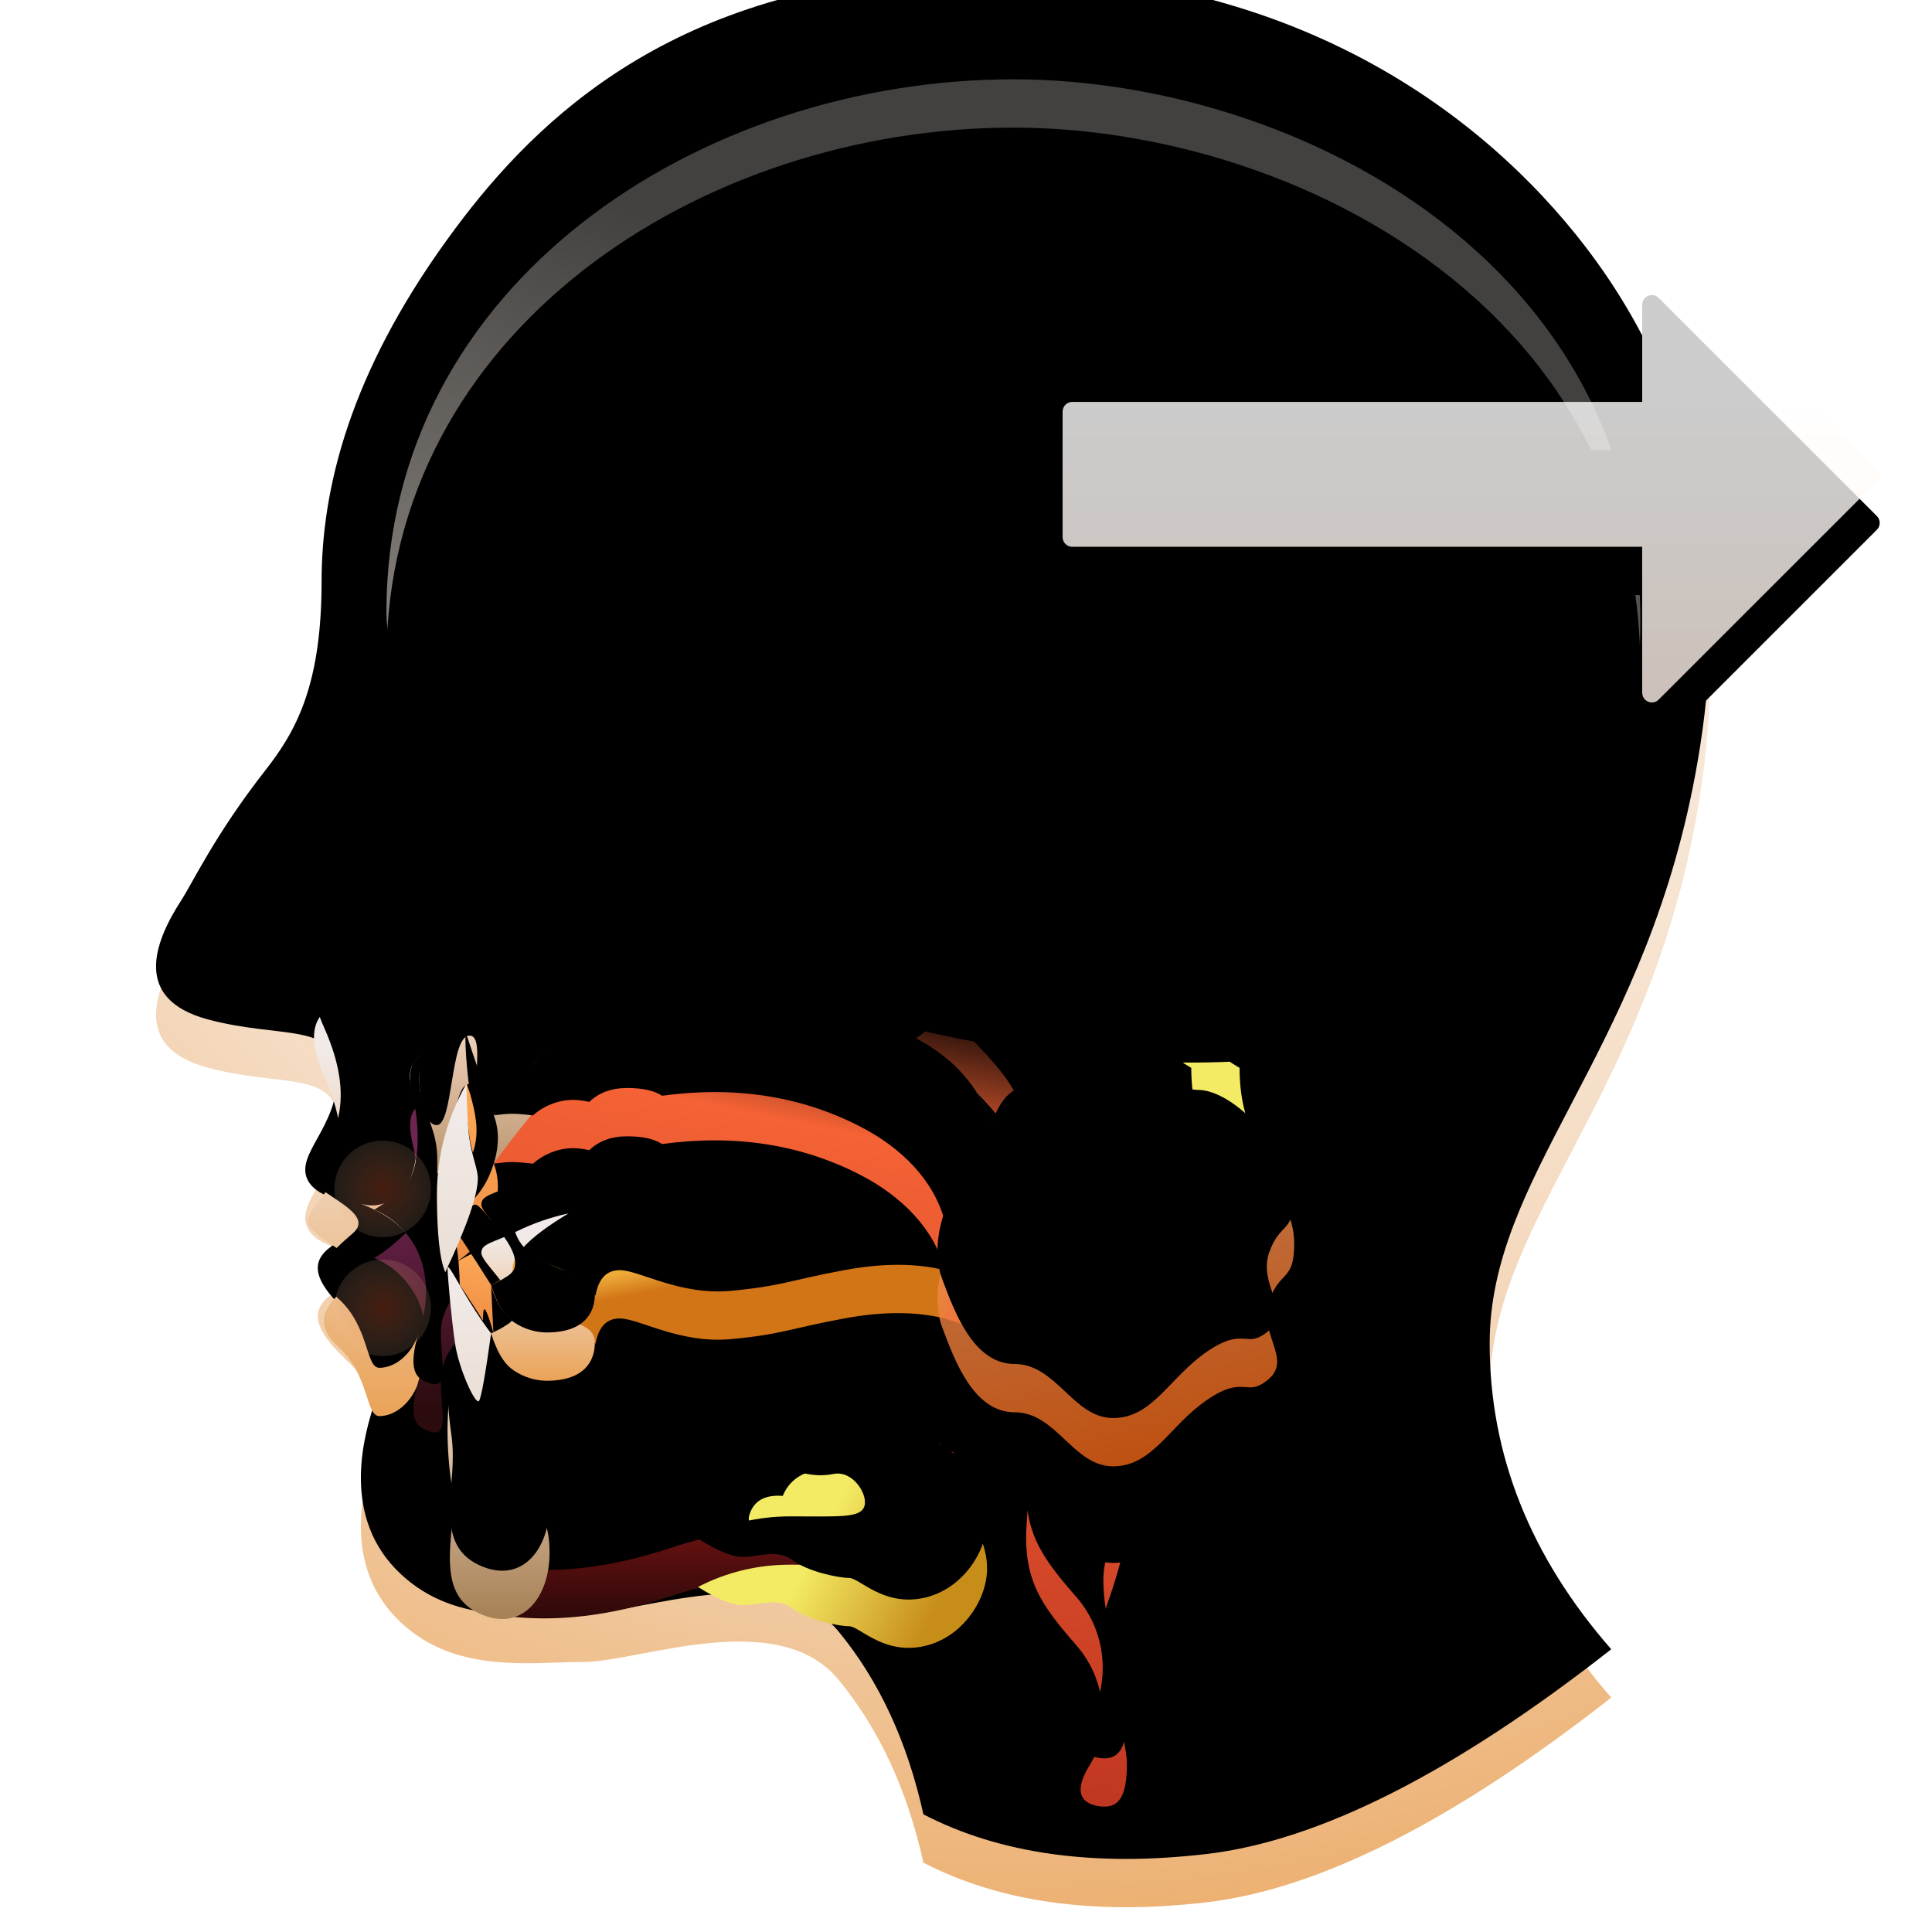 <?xml version="1.0" encoding="UTF-8"?>
<svg width="40px" height="40px" viewBox="0 0 40 40" version="1.1" xmlns="http://www.w3.org/2000/svg" xmlns:xlink="http://www.w3.org/1999/xlink">
    <title>icon/头颈外科-腮腺包块备份 2</title>
    <defs>
        <radialGradient cx="55.326%" cy="19.347%" fx="55.326%" fy="19.347%" r="107.735%" gradientTransform="translate(0.553,0.193),scale(1,0.824),rotate(82.876),translate(-0.553,-0.193)" id="radialGradient-1">
            <stop stop-color="#F1EAE8" stop-opacity="0" offset="0%"></stop>
            <stop stop-color="#EAA358" offset="100%"></stop>
        </radialGradient>
        <path d="M3.658,13.041 C3.658,15.2 3.122,16.147 2.494,16.948 C1.46,18.269 0.994,19.266 0.752,19.641 C0.168,20.543 -0.232,21.686 1.29,22.102 C2.812,22.518 3.989,22.147 3.989,23.245 C3.989,24.343 3.127,24.876 3.36,25.409 C3.593,25.941 4.765,25.92 4.797,26.163 C4.829,26.406 3.92,26.615 3.658,27.002 C3.396,27.388 3.837,27.843 4.273,28.258 C4.709,28.673 4.89,29.594 4.734,30.105 C4.578,30.617 4.039,32.289 5.192,33.485 C6.345,34.68 7.953,34.409 9.089,34.409 C10.225,34.409 13.099,33.249 14.358,34.774 C15.197,35.791 15.784,37.054 16.118,38.564 C17.698,39.383 19.652,39.657 21.982,39.385 C24.311,39.112 27.103,37.7 30.359,35.146 C28.681,33.227 27.842,31.117 27.842,28.817 C27.842,25.367 30.913,22.941 32.044,17.32 C32.671,14.207 32.82,9.824 29.631,5.861 C27.331,3.003 23.028,-0.02 16.118,0.483 C10.63,0.882 7.923,3.66 6.266,5.949 C4.244,8.741 3.658,11.112 3.658,13.041 Z" id="path-2"></path>
        <filter x="0.0%" y="0.0%" width="100.0%" height="100.0%" filterUnits="objectBoundingBox" id="filter-3">
            <feGaussianBlur stdDeviation="0" in="SourceGraphic"></feGaussianBlur>
        </filter>
        <filter x="-4.7%" y="-3.8%" width="109.3%" height="107.7%" filterUnits="objectBoundingBox" id="filter-4">
            <feGaussianBlur stdDeviation="1" in="SourceAlpha" result="shadowBlurInner1"></feGaussianBlur>
            <feOffset dx="0" dy="-1" in="shadowBlurInner1" result="shadowOffsetInner1"></feOffset>
            <feComposite in="shadowOffsetInner1" in2="SourceAlpha" operator="arithmetic" k2="-1" k3="1" result="shadowInnerInner1"></feComposite>
            <feColorMatrix values="0 0 0 0 0.922   0 0 0 0 0.561   0 0 0 0 0.2  0 0 0 1 0" type="matrix" in="shadowInnerInner1"></feColorMatrix>
        </filter>
        <radialGradient cx="55.326%" cy="19.347%" fx="55.326%" fy="19.347%" r="114.011%" gradientTransform="translate(0.553,0.193),scale(1,0.778),rotate(83.27),translate(-0.553,-0.193)" id="radialGradient-5">
            <stop stop-color="#F1EAE8" stop-opacity="0" offset="0%"></stop>
            <stop stop-color="#EAA358" offset="100%"></stop>
        </radialGradient>
        <path d="M26.806,16.95 C27.126,16.365 27.173,15.772 26.947,15.169 C26.532,14.122 25.746,13.742 24.589,14.029 C22.854,14.459 22.588,16.029 22.832,17.061 C23.146,18.391 23.67,18.999 24.532,19.873 C25.394,20.747 27.288,22.246 28.091,22.136 C28.624,22.063 29.392,21.677 29.053,20.813 C28.713,19.949 26.325,17.828 26.806,16.95 Z" id="path-6"></path>
        <filter x="0.0%" y="0.0%" width="100.0%" height="100.0%" filterUnits="objectBoundingBox" id="filter-7">
            <feGaussianBlur stdDeviation="0" in="SourceGraphic"></feGaussianBlur>
        </filter>
        <filter x="-23.5%" y="-18.3%" width="147.0%" height="136.6%" filterUnits="objectBoundingBox" id="filter-8">
            <feGaussianBlur stdDeviation="1" in="SourceAlpha" result="shadowBlurInner1"></feGaussianBlur>
            <feOffset dx="0" dy="-1" in="shadowBlurInner1" result="shadowOffsetInner1"></feOffset>
            <feComposite in="shadowOffsetInner1" in2="SourceAlpha" operator="arithmetic" k2="-1" k3="1" result="shadowInnerInner1"></feComposite>
            <feColorMatrix values="0 0 0 0 0.922   0 0 0 0 0.561   0 0 0 0 0.2  0 0 0 1 0" type="matrix" in="shadowInnerInner1"></feColorMatrix>
        </filter>
        <linearGradient x1="50%" y1="14.046%" x2="50%" y2="100%" id="linearGradient-9">
            <stop stop-color="#F1EAE8" offset="0%"></stop>
            <stop stop-color="#EAA358" offset="100%"></stop>
        </linearGradient>
        <path d="M3.728,22.314 C3.35,21.496 3.444,20.983 4.009,20.777 C4.857,20.467 8.515,20.799 9.493,20.923 C10.47,21.047 7.097,22.072 6.721,22.072 C6.345,22.072 6.401,22.391 6.041,22.645 C5.681,22.899 5.373,22.969 5.527,23.536 C5.681,24.103 5.735,25.198 5.349,25.63 C5.091,25.917 4.799,26.015 4.473,25.924 C5.016,26.131 5.395,26.424 5.608,26.801 C5.928,27.368 5.847,28.07 5.681,28.576 C5.515,29.082 5.151,29.319 4.857,29.319 C4.562,29.319 4.658,28.481 4.009,27.89 C3.36,27.299 3.889,26.899 4.307,26.532 C4.726,26.164 3.893,25.856 3.494,25.493 C3.094,25.129 3.842,24.866 4.009,24.103 C4.12,23.594 4.027,22.998 3.728,22.314 Z" id="path-10"></path>
        <filter x="-0.0%" y="0.0%" width="100.0%" height="100.0%" filterUnits="objectBoundingBox" id="filter-11">
            <feGaussianBlur stdDeviation="0" in="SourceGraphic"></feGaussianBlur>
        </filter>
        <filter x="-23.8%" y="-17.3%" width="147.7%" height="134.6%" filterUnits="objectBoundingBox" id="filter-12">
            <feGaussianBlur stdDeviation="1" in="SourceAlpha" result="shadowBlurInner1"></feGaussianBlur>
            <feOffset dx="0" dy="-1" in="shadowBlurInner1" result="shadowOffsetInner1"></feOffset>
            <feComposite in="shadowOffsetInner1" in2="SourceAlpha" operator="arithmetic" k2="-1" k3="1" result="shadowInnerInner1"></feComposite>
            <feColorMatrix values="0 0 0 0 0.922   0 0 0 0 0.561   0 0 0 0 0.2  0 0 0 1 0" type="matrix" in="shadowInnerInner1"></feColorMatrix>
        </filter>
        <linearGradient x1="38.421%" y1="9.949%" x2="38.421%" y2="134.966%" id="linearGradient-13">
            <stop stop-color="#F1D2BC" offset="0%"></stop>
            <stop stop-color="#81561F" offset="100%"></stop>
        </linearGradient>
        <path d="M8.727,20.947 C11.058,20.85 14.557,21.038 15.789,21.642 C17.02,22.247 18.33,23.414 18.163,24.482 C17.996,25.55 17.609,24.17 17.168,23.536 C16.728,22.902 16.043,22.327 14.383,22.06 C12.722,21.793 11.667,21.621 9.809,21.934 C7.951,22.247 7.664,24.103 7.115,24.103 C6.566,24.103 7.126,22.441 6.721,22.441 C6.315,22.441 6.388,24.294 6.041,24.294 C5.693,24.294 5.538,23.158 5.847,22.247 C6.155,21.336 6.397,21.045 8.727,20.947 Z" id="path-14"></path>
        <filter x="0.0%" y="-0.0%" width="100.0%" height="100.0%" filterUnits="objectBoundingBox" id="filter-15">
            <feGaussianBlur stdDeviation="0" in="SourceGraphic"></feGaussianBlur>
        </filter>
        <filter x="-12.0%" y="-38.0%" width="124.0%" height="175.9%" filterUnits="objectBoundingBox" id="filter-16">
            <feGaussianBlur stdDeviation="1" in="SourceAlpha" result="shadowBlurInner1"></feGaussianBlur>
            <feOffset dx="0" dy="-1" in="shadowBlurInner1" result="shadowOffsetInner1"></feOffset>
            <feComposite in="shadowOffsetInner1" in2="SourceAlpha" operator="arithmetic" k2="-1" k3="1" result="shadowInnerInner1"></feComposite>
            <feColorMatrix values="0 0 0 0 0.298   0 0 0 0 0.11   0 0 0 0 0.016  0 0 0 0.5 0" type="matrix" in="shadowInnerInner1"></feColorMatrix>
        </filter>
        <linearGradient x1="53.217%" y1="8.035%" x2="50%" y2="100%" id="linearGradient-17">
            <stop stop-color="#FDA857" offset="0%"></stop>
            <stop stop-color="#ED8C44" offset="100%"></stop>
        </linearGradient>
        <path d="M6.046,26.339 C6.581,26.116 6.945,25.775 7.139,25.317 C7.332,24.86 7.36,24.451 7.224,24.093 C6.895,23.128 6.708,22.575 6.662,22.434 C6.593,22.224 6.672,23.388 6.751,23.704 C6.829,24.02 6.924,24.367 6.821,24.766 C6.751,25.031 6.493,25.556 6.046,26.339 Z" id="path-18"></path>
        <filter x="0.0%" y="0.0%" width="100.0%" height="100.0%" filterUnits="objectBoundingBox" id="filter-19">
            <feGaussianBlur stdDeviation="0" in="SourceGraphic"></feGaussianBlur>
        </filter>
        <filter x="-118.8%" y="-38.2%" width="337.6%" height="176.3%" filterUnits="objectBoundingBox" id="filter-20">
            <feGaussianBlur stdDeviation="1" in="SourceAlpha" result="shadowBlurInner1"></feGaussianBlur>
            <feOffset dx="0" dy="-1" in="shadowBlurInner1" result="shadowOffsetInner1"></feOffset>
            <feComposite in="shadowOffsetInner1" in2="SourceAlpha" operator="arithmetic" k2="-1" k3="1" result="shadowInnerInner1"></feComposite>
            <feColorMatrix values="0 0 0 0 0.669   0 0 0 0 0.372   0 0 0 0 0.131  0 0 0 0.499 0" type="matrix" in="shadowInnerInner1"></feColorMatrix>
        </filter>
        <linearGradient x1="72.062%" y1="8.035%" x2="50%" y2="100%" id="linearGradient-21">
            <stop stop-color="#FDA857" offset="0%"></stop>
            <stop stop-color="#ED8C44" offset="100%"></stop>
        </linearGradient>
        <path d="M6.266,26.237 C6.592,26.04 6.784,25.941 6.844,25.941 C6.933,25.941 7.19,26.296 7.406,26.583 C7.621,26.871 7.785,27.223 7.553,27.377 C7.399,27.48 7.271,27.556 7.168,27.606 C6.961,27.278 6.784,27.001 6.636,26.777 C6.488,26.552 6.364,26.372 6.266,26.237 Z" id="path-22"></path>
        <filter x="0.0%" y="0.0%" width="100.0%" height="100.0%" filterUnits="objectBoundingBox" id="filter-23">
            <feGaussianBlur stdDeviation="0" in="SourceGraphic"></feGaussianBlur>
        </filter>
        <filter x="-107.1%" y="-90.1%" width="314.3%" height="280.3%" filterUnits="objectBoundingBox" id="filter-24">
            <feGaussianBlur stdDeviation="1" in="SourceAlpha" result="shadowBlurInner1"></feGaussianBlur>
            <feOffset dx="0" dy="-1" in="shadowBlurInner1" result="shadowOffsetInner1"></feOffset>
            <feComposite in="shadowOffsetInner1" in2="SourceAlpha" operator="arithmetic" k2="-1" k3="1" result="shadowInnerInner1"></feComposite>
            <feColorMatrix values="0 0 0 0 0.669   0 0 0 0 0.372   0 0 0 0 0.131  0 0 0 0.499 0" type="matrix" in="shadowInnerInner1"></feColorMatrix>
        </filter>
        <linearGradient x1="54.721%" y1="13.496%" x2="54.721%" y2="100%" id="linearGradient-25">
            <stop stop-color="#DF2320" offset="0%"></stop>
            <stop stop-color="#2B0809" offset="100%"></stop>
        </linearGradient>
        <path d="M7.168,27.625 C7.381,28.343 7.851,28.658 8.579,28.569 C9.669,28.436 9.003,27.47 9.669,27.357 C10.336,27.245 10.438,27.682 11.8,27.701 C13.162,27.721 14.384,27.151 15.64,27.151 C16.478,27.151 17.129,27.376 17.595,27.827 C16.957,30.398 16.096,31.849 15.013,32.179 C13.388,32.673 12.672,32.459 10.85,33.059 C9.634,33.459 8.502,33.591 7.453,33.456 L7.168,27.625 Z" id="path-26"></path>
        <filter x="0.0%" y="0.0%" width="100.0%" height="100.0%" filterUnits="objectBoundingBox" id="filter-27">
            <feGaussianBlur stdDeviation="0" in="SourceGraphic"></feGaussianBlur>
        </filter>
        <filter x="-14.4%" y="-23.6%" width="128.8%" height="147.2%" filterUnits="objectBoundingBox" id="filter-28">
            <feGaussianBlur stdDeviation="1" in="SourceAlpha" result="shadowBlurInner1"></feGaussianBlur>
            <feOffset dx="0" dy="-1" in="shadowBlurInner1" result="shadowOffsetInner1"></feOffset>
            <feComposite in="shadowOffsetInner1" in2="SourceAlpha" operator="arithmetic" k2="-1" k3="1" result="shadowInnerInner1"></feComposite>
            <feColorMatrix values="0 0 0 0 0.149   0 0 0 0 0.039   0 0 0 0 0.043  0 0 0 0.5 0" type="matrix" in="shadowInnerInner1"></feColorMatrix>
        </filter>
        <linearGradient x1="38.421%" y1="9.949%" x2="38.421%" y2="134.966%" id="linearGradient-29">
            <stop stop-color="#F5DCC9" offset="0%"></stop>
            <stop stop-color="#81561F" offset="100%"></stop>
        </linearGradient>
        <path d="M6.417,28.185 C6.244,28.998 6.219,29.839 6.345,30.707 C6.423,31.254 6.325,31.739 6.315,32.154 C6.303,32.728 6.408,33.164 6.918,33.403 C7.797,33.815 8.378,33.08 8.378,32.154 C8.378,31.228 7.979,31.151 7.695,30.417 C7.574,30.103 7.246,28.561 7.082,28.185 C6.917,27.809 7.082,28.911 6.918,29.003 C6.849,29.042 6.682,28.769 6.417,28.185 Z" id="path-30"></path>
        <filter x="-0.0%" y="0.0%" width="100.0%" height="100.0%" filterUnits="objectBoundingBox" id="filter-31">
            <feGaussianBlur stdDeviation="0" in="SourceGraphic"></feGaussianBlur>
        </filter>
        <filter x="-71.0%" y="-27.7%" width="242.1%" height="155.4%" filterUnits="objectBoundingBox" id="filter-32">
            <feGaussianBlur stdDeviation="1" in="SourceAlpha" result="shadowBlurInner1"></feGaussianBlur>
            <feOffset dx="0" dy="-1" in="shadowBlurInner1" result="shadowOffsetInner1"></feOffset>
            <feComposite in="shadowOffsetInner1" in2="SourceAlpha" operator="arithmetic" k2="-1" k3="1" result="shadowInnerInner1"></feComposite>
            <feColorMatrix values="0 0 0 0 0.298   0 0 0 0 0.11   0 0 0 0 0.016  0 0 0 0.5 0" type="matrix" in="shadowInnerInner1"></feColorMatrix>
        </filter>
        <linearGradient x1="71.461%" y1="44.669%" x2="75.842%" y2="54.924%" id="linearGradient-33">
            <stop stop-color="#EEAB39" offset="0%"></stop>
            <stop stop-color="#D17517" offset="100%"></stop>
        </linearGradient>
        <path d="M9.329,27.825 C9.186,27.583 8.915,27.386 8.518,27.234 C7.922,27.005 7.604,26.774 7.604,26.177 C7.604,25.581 11,23.686 12.474,23.686 C13.947,23.686 15.17,24.378 16.009,25.278 C16.568,25.877 16.751,26.55 16.555,27.297 C15.961,27.15 15.269,27.15 14.479,27.297 C13.296,27.517 13.201,27.625 12.134,27.725 C11.066,27.824 10.236,27.297 9.829,27.297 C9.558,27.297 9.392,27.473 9.329,27.825 Z" id="path-34"></path>
        <filter x="0.0%" y="0.0%" width="100.0%" height="100.0%" filterUnits="objectBoundingBox" id="filter-35">
            <feGaussianBlur stdDeviation="0" in="SourceGraphic"></feGaussianBlur>
        </filter>
        <filter x="-16.6%" y="-36.2%" width="133.2%" height="172.5%" filterUnits="objectBoundingBox" id="filter-36">
            <feGaussianBlur stdDeviation="1" in="SourceAlpha" result="shadowBlurInner1"></feGaussianBlur>
            <feOffset dx="0" dy="-1" in="shadowBlurInner1" result="shadowOffsetInner1"></feOffset>
            <feComposite in="shadowOffsetInner1" in2="SourceAlpha" operator="arithmetic" k2="-1" k3="1" result="shadowInnerInner1"></feComposite>
            <feColorMatrix values="0 0 0 0 0.698   0 0 0 0 0.373   0 0 0 0 0.071  0 0 0 0.5 0" type="matrix" in="shadowInnerInner1"></feColorMatrix>
        </filter>
        <linearGradient x1="50%" y1="14.046%" x2="50%" y2="100%" id="linearGradient-37">
            <stop stop-color="#F1EAE8" offset="0%"></stop>
            <stop stop-color="#EAA358" offset="100%"></stop>
        </linearGradient>
        <path d="M6.966,25.941 C6.966,25.74 7.199,25.739 7.702,25.492 C8.037,25.327 8.394,25.204 8.771,25.122 C7.938,25.622 7.554,26.028 7.619,26.339 C7.717,26.806 7.961,26.98 8.422,27.195 C8.883,27.411 9.316,27.426 9.316,27.799 C9.316,28.171 9.105,28.587 8.321,28.587 C8.008,28.587 7.738,28.458 7.576,28.328 C7.414,28.198 7.278,27.957 7.168,27.606 C7.296,27.545 7.387,27.498 7.44,27.463 C7.555,27.39 7.666,27.33 7.666,27.151 C7.666,26.695 6.966,26.143 6.966,25.941 Z" id="path-38"></path>
        <filter x="0.0%" y="0.0%" width="100.0%" height="100.0%" filterUnits="objectBoundingBox" id="filter-39">
            <feGaussianBlur stdDeviation="0" in="SourceGraphic"></feGaussianBlur>
        </filter>
        <filter x="-63.8%" y="-43.3%" width="227.6%" height="186.6%" filterUnits="objectBoundingBox" id="filter-40">
            <feGaussianBlur stdDeviation="1" in="SourceAlpha" result="shadowBlurInner1"></feGaussianBlur>
            <feOffset dx="0" dy="-1" in="shadowBlurInner1" result="shadowOffsetInner1"></feOffset>
            <feComposite in="shadowOffsetInner1" in2="SourceAlpha" operator="arithmetic" k2="-1" k3="1" result="shadowInnerInner1"></feComposite>
            <feColorMatrix values="0 0 0 0 0.922   0 0 0 0 0.561   0 0 0 0 0.2  0 0 0 1 0" type="matrix" in="shadowInnerInner1"></feColorMatrix>
        </filter>
        <linearGradient x1="45.504%" y1="0%" x2="29.401%" y2="100%" id="linearGradient-41">
            <stop stop-color="#FB6838" stop-opacity="0.067" offset="0%"></stop>
            <stop stop-color="#F46235" offset="16.958%"></stop>
            <stop stop-color="#B9311E" offset="100%"></stop>
        </linearGradient>
        <path d="M7.224,24.093 C7.432,23.792 7.767,23.362 8.229,22.803 C8.923,21.964 10.047,21.73 11.584,21.758 C13.12,21.785 15.244,22.023 16.213,22.637 C17.183,23.251 17.363,23.893 17.753,24.603 C18.143,25.314 18.206,24.45 18.141,23.988 C18.076,23.527 17.574,22.99 17.155,22.548 C16.876,22.253 16.421,21.951 15.789,21.642 C17.08,20.61 17.846,20.143 18.088,20.242 C18.45,20.392 19.549,21.798 19.755,22.133 C19.961,22.469 20.541,22.276 20.607,22.469 C20.673,22.662 20.467,24.059 20.467,25.212 C20.467,26.365 20.726,27.377 20.646,29.253 C20.566,31.128 20.218,32.394 19.918,33.228 C19.618,34.063 20.331,35.837 20.331,36.525 C20.331,37.213 20.156,37.456 19.755,37.396 C19.355,37.337 19.228,37.069 19.573,36.525 C19.918,35.982 20.003,34.883 19.278,34.056 C18.554,33.228 18.178,32.703 18.255,31.56 C18.332,30.416 18.345,29.983 18.178,29.983 C18.011,29.983 17.793,30.443 17.474,30.818 C17.155,31.194 16.456,31.097 16.456,30.874 C16.456,30.767 16.712,30.375 16.984,29.713 C17.278,28.998 17.588,28.007 17.567,27.864 C17.539,27.68 17.202,27.491 16.555,27.297 C16.614,26.828 16.614,26.485 16.555,26.267 C16.333,25.442 15.673,24.765 14.797,24.317 C13.574,23.691 12.211,23.481 10.707,23.686 C10.546,23.579 10.305,23.526 9.983,23.526 C9.66,23.526 9.399,23.622 9.199,23.814 C8.966,23.758 8.75,23.758 8.552,23.814 C8.354,23.869 8.181,23.962 8.034,24.093 C7.841,24.07 7.698,24.059 7.604,24.059 C7.51,24.059 7.384,24.07 7.224,24.093 Z" id="path-42"></path>
        <filter x="0.0%" y="0.0%" width="100.0%" height="100.0%" filterUnits="objectBoundingBox" id="filter-43">
            <feGaussianBlur stdDeviation="0" in="SourceGraphic"></feGaussianBlur>
        </filter>
        <filter x="-11.2%" y="-8.7%" width="122.3%" height="117.5%" filterUnits="objectBoundingBox" id="filter-44">
            <feGaussianBlur stdDeviation="1" in="SourceAlpha" result="shadowBlurInner1"></feGaussianBlur>
            <feOffset dx="0" dy="-1" in="shadowBlurInner1" result="shadowOffsetInner1"></feOffset>
            <feComposite in="shadowOffsetInner1" in2="SourceAlpha" operator="arithmetic" k2="-1" k3="1" result="shadowInnerInner1"></feComposite>
            <feColorMatrix values="0 0 0 0 0.561   0 0 0 0 0.098   0 0 0 0 0.145  0 0 0 0.5 0" type="matrix" in="shadowInnerInner1"></feColorMatrix>
        </filter>
        <linearGradient x1="50%" y1="26.3%" x2="50%" y2="92.552%" id="linearGradient-45">
            <stop stop-color="#6D244F" offset="0%"></stop>
            <stop stop-color="#2B0B0D" offset="100%"></stop>
        </linearGradient>
        <path d="M5.726,22.899 C5.738,22.841 5.699,22.856 5.61,22.944 C5.477,23.077 5.451,23.304 5.559,23.757 C5.667,24.211 5.745,25.202 5.37,25.558 C5.119,25.795 4.911,25.957 4.746,26.043 C5.071,26.178 5.336,26.401 5.54,26.714 C5.847,27.182 5.89,27.855 5.726,28.386 C5.561,28.917 5.437,29.43 5.77,29.586 C6.104,29.742 6.193,29.666 6.162,29.19 C6.13,28.714 6.08,28.473 6.219,28.149 C6.312,27.933 6.414,27.795 6.524,27.735 C6.503,26.804 6.402,26.339 6.219,26.339 C5.946,26.339 6.087,25.326 6.046,24.827 C6.004,24.329 5.744,23.945 5.7,23.602 C5.67,23.374 5.679,23.139 5.726,22.899 Z" id="path-46"></path>
        <filter x="0.0%" y="0.0%" width="100.0%" height="100.0%" filterUnits="objectBoundingBox" id="filter-47">
            <feGaussianBlur stdDeviation="0" in="SourceGraphic"></feGaussianBlur>
        </filter>
        <filter x="-84.4%" y="-22.1%" width="268.8%" height="144.1%" filterUnits="objectBoundingBox" id="filter-48">
            <feGaussianBlur stdDeviation="1" in="SourceAlpha" result="shadowBlurInner1"></feGaussianBlur>
            <feOffset dx="0" dy="-1" in="shadowBlurInner1" result="shadowOffsetInner1"></feOffset>
            <feComposite in="shadowOffsetInner1" in2="SourceAlpha" operator="arithmetic" k2="-1" k3="1" result="shadowInnerInner1"></feComposite>
            <feColorMatrix values="0 0 0 0 0.306   0 0 0 0 0.055   0 0 0 0 0.071  0 0 0 0.5 0" type="matrix" in="shadowInnerInner1"></feColorMatrix>
        </filter>
        <linearGradient x1="50%" y1="14.046%" x2="50%" y2="151.175%" id="linearGradient-49">
            <stop stop-color="#F1EAE8" offset="0%"></stop>
            <stop stop-color="#E7D8C9" offset="100%"></stop>
        </linearGradient>
        <filter x="0.0%" y="-0.0%" width="100.0%" height="100.0%" filterUnits="objectBoundingBox" id="filter-50">
            <feGaussianBlur stdDeviation="0" in="SourceGraphic"></feGaussianBlur>
        </filter>
        <linearGradient x1="50%" y1="14.046%" x2="50%" y2="151.175%" id="linearGradient-51">
            <stop stop-color="#F1EAE8" offset="0%"></stop>
            <stop stop-color="#E7D8C9" offset="100%"></stop>
        </linearGradient>
        <filter x="0.0%" y="0.0%" width="100.0%" height="100.0%" filterUnits="objectBoundingBox" id="filter-52">
            <feGaussianBlur stdDeviation="0" in="SourceGraphic"></feGaussianBlur>
        </filter>
        <linearGradient x1="46.87%" y1="50%" x2="58.986%" y2="54.685%" id="linearGradient-53">
            <stop stop-color="#F4EB65" offset="0%"></stop>
            <stop stop-color="#C78D19" offset="100%"></stop>
        </linearGradient>
        <path d="M21.664,22.109 C20.914,21.681 20.5,21.032 20.424,20.162 C20.309,18.857 20.594,18.492 21.348,18.284 C21.85,18.146 22.432,18.531 23.093,19.439 C24.106,19.433 24.795,19.696 25.161,20.229 C25.527,20.762 25.664,21.242 25.571,21.667 C25.751,21.866 25.86,22.102 25.899,22.378 C25.937,22.653 25.914,22.967 25.829,23.319 C25.98,23.903 26.034,24.444 25.992,24.942 C25.949,25.441 25.809,25.774 25.571,25.941 C25.571,26.438 25.487,26.817 25.319,27.077 C25.151,27.337 24.981,27.513 24.808,27.606 C24.684,28.128 24.47,28.532 24.164,28.817 C23.859,29.102 23.571,29.304 23.299,29.421 C22.988,29.844 22.734,30.123 22.537,30.256 C22.34,30.39 22.049,30.484 21.664,30.539 C21.44,30.81 21.243,31.006 21.074,31.127 C20.82,31.309 20.604,31.27 20.116,31.127 C19.628,30.984 19.834,30.218 20.248,29.768 C20.524,29.468 20.841,29.217 21.201,29.013 C21.235,28.597 21.321,28.295 21.458,28.107 C21.596,27.919 21.716,27.758 21.819,27.625 C21.69,27.347 21.69,27.063 21.819,26.774 C21.947,26.484 22.105,26.207 22.292,25.941 C22.077,25.741 21.969,25.468 21.969,25.122 C21.969,24.776 22.122,24.421 22.429,24.058 C22.125,23.773 21.922,23.476 21.819,23.167 C21.716,22.858 21.664,22.505 21.664,22.109 Z" id="path-54"></path>
        <filter x="0.0%" y="-0.0%" width="100.0%" height="100.0%" filterUnits="objectBoundingBox" id="filter-55">
            <feGaussianBlur stdDeviation="0" in="SourceGraphic"></feGaussianBlur>
        </filter>
        <filter x="-16.2%" y="-7.7%" width="132.4%" height="115.4%" filterUnits="objectBoundingBox" id="filter-56">
            <feGaussianBlur stdDeviation="0.5" in="SourceAlpha" result="shadowBlurInner1"></feGaussianBlur>
            <feOffset dx="1" dy="0" in="shadowBlurInner1" result="shadowOffsetInner1"></feOffset>
            <feComposite in="shadowOffsetInner1" in2="SourceAlpha" operator="arithmetic" k2="-1" k3="1" result="shadowInnerInner1"></feComposite>
            <feColorMatrix values="0 0 0 0 0.753   0 0 0 0 0.549   0 0 0 0 0.082  0 0 0 0.5 0" type="matrix" in="shadowInnerInner1"></feColorMatrix>
        </filter>
        <linearGradient x1="39.696%" y1="43.542%" x2="87.478%" y2="59.089%" id="linearGradient-57">
            <stop stop-color="#F4EB65" offset="0%"></stop>
            <stop stop-color="#C78D19" offset="100%"></stop>
        </linearGradient>
        <path d="M12.518,31.354 C12.381,31.779 13.155,31.48 13.412,31.48 C13.668,31.48 13.853,31.594 14.26,31.516 C14.667,31.437 14.983,31.96 14.893,32.195 C14.802,32.431 14.384,32.395 13.364,32.395 C12.683,32.395 12.046,32.549 11.451,32.856 C11.848,33.107 12.158,33.233 12.381,33.233 C12.717,33.233 13.089,33.063 13.412,33.303 C13.735,33.543 14.366,33.669 14.578,33.669 C14.79,33.669 15.265,34.237 16.069,34.094 C16.874,33.951 17.395,33.192 17.434,32.554 C17.472,31.917 17.049,31.121 16.262,30.814 C15.738,30.609 15.226,30.533 14.726,30.587 C14.386,30.418 14.074,30.375 13.79,30.46 C13.506,30.544 13.311,30.715 13.206,30.971 C12.839,30.943 12.609,31.07 12.518,31.354 Z" id="path-58"></path>
        <filter x="0.0%" y="-0.0%" width="100.0%" height="100.0%" filterUnits="objectBoundingBox" id="filter-59">
            <feGaussianBlur stdDeviation="0" in="SourceGraphic"></feGaussianBlur>
        </filter>
        <filter x="-25.1%" y="-40.5%" width="150.1%" height="181.1%" filterUnits="objectBoundingBox" id="filter-60">
            <feGaussianBlur stdDeviation="1" in="SourceAlpha" result="shadowBlurInner1"></feGaussianBlur>
            <feOffset dx="0" dy="-1" in="shadowBlurInner1" result="shadowOffsetInner1"></feOffset>
            <feComposite in="shadowOffsetInner1" in2="SourceAlpha" operator="arithmetic" k2="-1" k3="1" result="shadowInnerInner1"></feComposite>
            <feColorMatrix values="0 0 0 0 0.753   0 0 0 0 0.549   0 0 0 0 0.082  0 0 0 0.5 0" type="matrix" in="shadowInnerInner1"></feColorMatrix>
        </filter>
        <linearGradient x1="50%" y1="0%" x2="71.359%" y2="94.961%" id="linearGradient-61">
            <stop stop-color="#F09D69" offset="0%"></stop>
            <stop stop-color="#EE6516" offset="100%"></stop>
        </linearGradient>
        <path d="M20.871,23.082 C20.478,22.854 20.142,23.016 19.484,23.31 C18.825,23.603 18.639,23.199 18.008,23.566 C17.378,23.932 17.456,25.216 16.992,25.488 C16.528,25.759 16.256,26.815 16.505,27.475 C16.754,28.136 17.145,29.24 18.008,29.24 C18.871,29.24 19.219,30.359 20.045,30.359 C20.871,30.359 21.213,29.509 22,28.977 C22.787,28.444 22.794,28.959 23.271,28.548 C23.747,28.136 23.054,27.606 23.271,26.951 C23.488,26.296 23.795,26.543 23.795,25.759 C23.795,24.976 23.291,24.557 22.935,24.193 C22.578,23.828 22.142,23.566 21.811,23.566 C21.479,23.566 21.263,23.31 20.871,23.082 Z" id="path-62"></path>
        <filter x="-54.2%" y="-27.1%" width="208.3%" height="208.3%" filterUnits="objectBoundingBox" id="filter-63">
            <feGaussianBlur stdDeviation="0" in="SourceGraphic"></feGaussianBlur>
        </filter>
        <filter x="-94.8%" y="-67.7%" width="289.6%" height="289.6%" filterUnits="objectBoundingBox" id="filter-64">
            <feOffset dx="0" dy="2" in="SourceAlpha" result="shadowOffsetOuter1"></feOffset>
            <feGaussianBlur stdDeviation="2" in="shadowOffsetOuter1" result="shadowBlurOuter1"></feGaussianBlur>
            <feComposite in="shadowBlurOuter1" in2="SourceAlpha" operator="out" result="shadowBlurOuter1"></feComposite>
            <feColorMatrix values="0 0 0 0 0.349   0 0 0 0 0.101   0 0 0 0 0.031  0 0 0 1 0" type="matrix" in="shadowBlurOuter1"></feColorMatrix>
        </filter>
        <filter x="-74.5%" y="-47.4%" width="249.0%" height="249.0%" filterUnits="objectBoundingBox" id="filter-65">
            <feGaussianBlur stdDeviation="1" in="SourceAlpha" result="shadowBlurInner1"></feGaussianBlur>
            <feOffset dx="0" dy="-1" in="shadowBlurInner1" result="shadowOffsetInner1"></feOffset>
            <feComposite in="shadowOffsetInner1" in2="SourceAlpha" operator="arithmetic" k2="-1" k3="1" result="shadowInnerInner1"></feComposite>
            <feColorMatrix values="0 0 0 0 0.851   0 0 0 0 0.141   0 0 0 0 0.165  0 0 0 0.5 0" type="matrix" in="shadowInnerInner1"></feColorMatrix>
        </filter>
        <radialGradient cx="50%" cy="50%" fx="50%" fy="50%" r="50%" id="radialGradient-66">
            <stop stop-color="#ED5D33" stop-opacity="0.6" offset="0%"></stop>
            <stop stop-color="#EFC197" stop-opacity="0.282" offset="100%"></stop>
        </radialGradient>
        <linearGradient x1="33.82%" y1="25.389%" x2="50%" y2="77.799%" id="linearGradient-67">
            <stop stop-color="#FFF7EF" stop-opacity="0.262" offset="0%"></stop>
            <stop stop-color="#FFF5EC" stop-opacity="0.6" offset="100%"></stop>
        </linearGradient>
        <path d="M33.961,12.664 C33.961,5.874 27.462,1.642 20.98,1.642 C14.498,1.642 6.066,6.358 8.396,16.024 C10.726,25.69 33.961,19.454 33.961,12.664 Z" id="path-68"></path>
        <filter x="0.0%" y="0.0%" width="100.0%" height="100.0%" filterUnits="objectBoundingBox" id="filter-69">
            <feGaussianBlur stdDeviation="0" in="SourceGraphic"></feGaussianBlur>
        </filter>
        <filter x="-9.6%" y="-12.9%" width="119.3%" height="125.8%" filterUnits="objectBoundingBox" id="filter-70">
            <feGaussianBlur stdDeviation="2" in="SourceAlpha" result="shadowBlurInner1"></feGaussianBlur>
            <feOffset dx="0" dy="1" in="shadowBlurInner1" result="shadowOffsetInner1"></feOffset>
            <feComposite in="shadowOffsetInner1" in2="SourceAlpha" operator="arithmetic" k2="-1" k3="1" result="shadowInnerInner1"></feComposite>
            <feColorMatrix values="0 0 0 0 0.9   0 0 0 0 0.604   0 0 0 0 0.323  0 0 0 1 0" type="matrix" in="shadowInnerInner1"></feColorMatrix>
        </filter>
        <linearGradient x1="50%" y1="0%" x2="50%" y2="100%" id="linearGradient-71">
            <stop stop-color="#FFFFFF" offset="0%"></stop>
            <stop stop-color="#FFFFFF" offset="32.214%"></stop>
            <stop stop-color="#FFF1E8" offset="100%"></stop>
        </linearGradient>
        <path d="M34.2,5.109 C34.253,5.109 34.304,5.13 34.341,5.168 L38.859,9.685 C38.937,9.763 38.937,9.89 38.859,9.968 L34.341,14.485 C34.263,14.563 34.137,14.563 34.059,14.485 C34.021,14.447 34,14.396 34,14.343 L33.999,11.32 L22.2,11.321 C22.09,11.321 22,11.232 22,11.121 L22,8.521 C22,8.411 22.09,8.321 22.2,8.321 L34,8.321 L34,5.309 C34,5.199 34.09,5.109 34.2,5.109 Z" id="path-72"></path>
        <filter x="-20.7%" y="-26.5%" width="141.4%" height="174.2%" filterUnits="objectBoundingBox" id="filter-73">
            <feOffset dx="0" dy="1" in="SourceAlpha" result="shadowOffsetOuter1"></feOffset>
            <feGaussianBlur stdDeviation="1" in="shadowOffsetOuter1" result="shadowBlurOuter1"></feGaussianBlur>
            <feComposite in="shadowBlurOuter1" in2="SourceAlpha" operator="out" result="shadowBlurOuter1"></feComposite>
            <feColorMatrix values="0 0 0 0 0.107   0 0 0 0 0.06   0 0 0 0 0.032  0 0 0 0.5 0" type="matrix" in="shadowBlurOuter1"></feColorMatrix>
        </filter>
    </defs>
    <g id="icon/头颈外科-腮腺包块备份-2" stroke="none" stroke-width="1" fill="none" fill-rule="evenodd">
        <g id="编组-7" transform="translate(3, 0)">
            <g id="路径-39" filter="url(#filter-3)">
                <use fill="url(#radialGradient-1)" fill-rule="evenodd" xlink:href="#path-2"></use>
                <use fill="black" fill-opacity="1" filter="url(#filter-4)" xlink:href="#path-2"></use>
            </g>
            <g id="路径-120" filter="url(#filter-7)" transform="translate(25.945, 18.039) scale(-1, 1) rotate(14) translate(-25.945, -18.039) ">
                <use fill="url(#radialGradient-5)" fill-rule="evenodd" xlink:href="#path-6"></use>
                <use fill="black" fill-opacity="1" filter="url(#filter-8)" xlink:href="#path-6"></use>
            </g>
            <g id="路径-42" filter="url(#filter-11)">
                <use fill="url(#linearGradient-9)" fill-rule="evenodd" xlink:href="#path-10"></use>
                <use fill="black" fill-opacity="1" filter="url(#filter-12)" xlink:href="#path-10"></use>
            </g>
            <g id="路径-40" filter="url(#filter-15)">
                <use fill="url(#linearGradient-13)" fill-rule="evenodd" xlink:href="#path-14"></use>
                <use fill="black" fill-opacity="1" filter="url(#filter-16)" xlink:href="#path-14"></use>
            </g>
            <g id="路径-45" filter="url(#filter-19)">
                <use fill="url(#linearGradient-17)" fill-rule="evenodd" xlink:href="#path-18"></use>
                <use fill="black" fill-opacity="1" filter="url(#filter-20)" xlink:href="#path-18"></use>
            </g>
            <g id="路径-46" filter="url(#filter-23)">
                <use fill="url(#linearGradient-21)" fill-rule="evenodd" xlink:href="#path-22"></use>
                <use fill="black" fill-opacity="1" filter="url(#filter-24)" xlink:href="#path-22"></use>
            </g>
            <g id="路径-47" filter="url(#filter-27)">
                <use fill="url(#linearGradient-25)" fill-rule="evenodd" xlink:href="#path-26"></use>
                <use fill="black" fill-opacity="1" filter="url(#filter-28)" xlink:href="#path-26"></use>
            </g>
            <g id="路径-41" filter="url(#filter-31)">
                <use fill="url(#linearGradient-29)" fill-rule="evenodd" xlink:href="#path-30"></use>
                <use fill="black" fill-opacity="1" filter="url(#filter-32)" xlink:href="#path-30"></use>
            </g>
            <g id="路径-48" filter="url(#filter-35)">
                <use fill="url(#linearGradient-33)" fill-rule="evenodd" xlink:href="#path-34"></use>
                <use fill="black" fill-opacity="1" filter="url(#filter-36)" xlink:href="#path-34"></use>
            </g>
            <g id="路径-49" filter="url(#filter-39)">
                <use fill="url(#linearGradient-37)" fill-rule="evenodd" xlink:href="#path-38"></use>
                <use fill="black" fill-opacity="1" filter="url(#filter-40)" xlink:href="#path-38"></use>
            </g>
            <g id="路径-50" filter="url(#filter-43)">
                <use fill="url(#linearGradient-41)" fill-rule="evenodd" xlink:href="#path-42"></use>
                <use fill="black" fill-opacity="1" filter="url(#filter-44)" xlink:href="#path-42"></use>
            </g>
            <g id="路径-51" filter="url(#filter-47)">
                <use fill="url(#linearGradient-45)" fill-rule="evenodd" xlink:href="#path-46"></use>
                <use fill="black" fill-opacity="1" filter="url(#filter-48)" xlink:href="#path-46"></use>
            </g>
            <path d="M6.918,29.003 C6.848,29.107 6.5,28.343 6.422,27.821 C6.345,27.299 6.266,26.402 6.266,26.264 C6.266,26.126 6.464,26.534 6.724,26.953 C6.898,27.233 7.046,27.45 7.168,27.606 C7.048,28.468 6.964,28.934 6.918,29.003 Z" id="路径-43" fill="url(#linearGradient-49)" filter="url(#filter-50)"></path>
            <path d="M6.658,22.434 C6.25,23.16 6.046,23.926 6.046,24.734 C6.046,25.541 6.104,26.076 6.219,26.339 C6.669,25.385 6.893,24.737 6.893,24.395 C6.893,24.204 6.773,23.949 6.717,23.567 C6.688,23.365 6.668,22.988 6.658,22.434 Z" id="路径-44" fill="url(#linearGradient-51)" filter="url(#filter-52)"></path>
            <g id="路径-52" filter="url(#filter-55)">
                <use fill="url(#linearGradient-53)" fill-rule="evenodd" xlink:href="#path-54"></use>
                <use fill="black" fill-opacity="1" filter="url(#filter-56)" xlink:href="#path-54"></use>
            </g>
            <g id="路径-53" filter="url(#filter-59)">
                <use fill="url(#linearGradient-57)" fill-rule="evenodd" xlink:href="#path-58"></use>
                <use fill="black" fill-opacity="1" filter="url(#filter-60)" xlink:href="#path-58"></use>
            </g>
            <g id="路径-38备份" filter="url(#filter-63)">
                <use fill="black" fill-opacity="1" filter="url(#filter-64)" xlink:href="#path-62"></use>
                <use fill-opacity="0.8" fill="url(#linearGradient-61)" fill-rule="evenodd" xlink:href="#path-62"></use>
                <use fill="black" fill-opacity="1" filter="url(#filter-65)" xlink:href="#path-62"></use>
            </g>
            <circle id="椭圆形" fill-opacity="0.5" fill="url(#radialGradient-66)" cx="4.923" cy="24.615" r="1"></circle>
            <circle id="椭圆形备份" fill-opacity="0.5" fill="url(#radialGradient-66)" cx="4.923" cy="27.077" r="1"></circle>
        </g>
        <g id="椭圆形" filter="url(#filter-69)" transform="translate(20.981, 11.321) scale(-1, 1) translate(-20.981, -11.321) ">
            <use fill="url(#linearGradient-67)" fill-rule="evenodd" xlink:href="#path-68"></use>
            <use fill="black" fill-opacity="1" filter="url(#filter-70)" xlink:href="#path-68"></use>
        </g>
        <g id="形状结合">
            <use fill="black" fill-opacity="1" filter="url(#filter-73)" xlink:href="#path-72"></use>
            <use fill-opacity="0.8" fill="url(#linearGradient-71)" fill-rule="evenodd" xlink:href="#path-72"></use>
        </g>
    </g>
</svg>